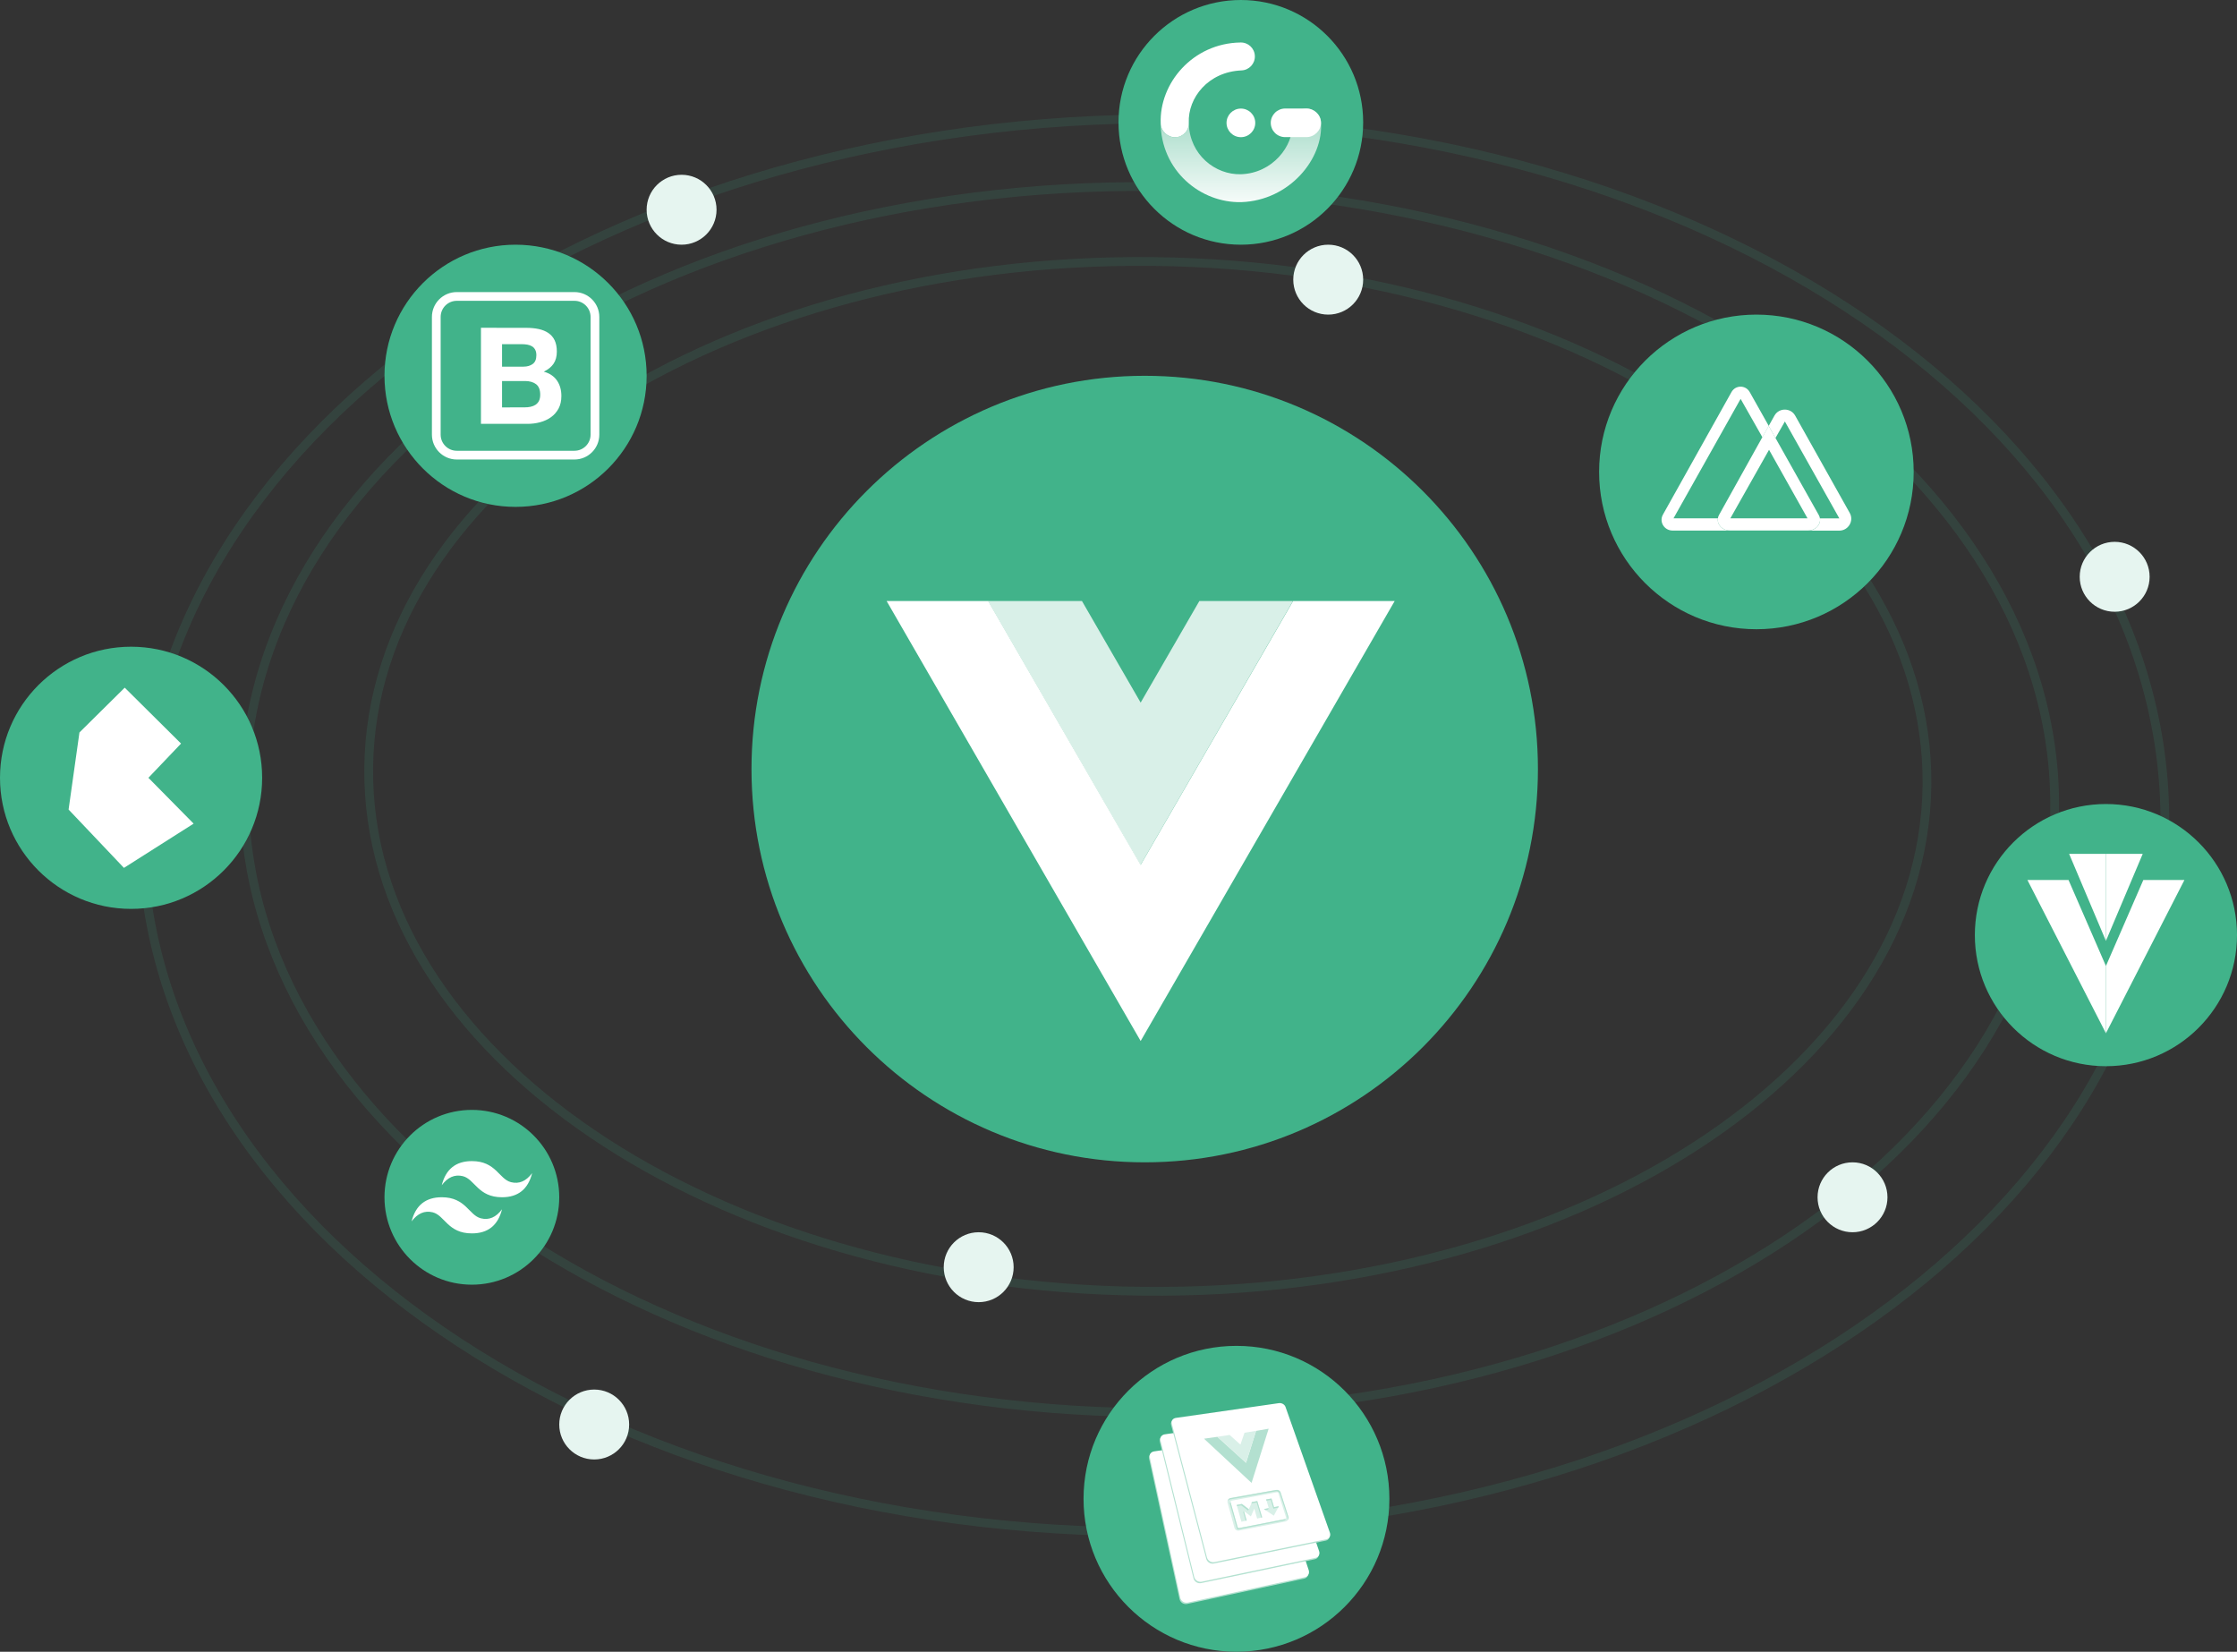 <svg width="256" height="189" viewBox="0 0 256 189" fill="none" xmlns="http://www.w3.org/2000/svg">
<rect x="0" y="0" width="256" height="189" fill="#333333" stroke="none"/>
<path d="M235.135 92.665C234.921 111.956 223.205 129.349 204.318 141.858C185.434 154.366 159.425 161.957 130.769 161.632C102.112 161.308 76.278 153.131 57.676 140.198C39.071 127.264 27.743 109.611 27.957 90.32C28.171 71.028 39.887 53.636 58.773 41.126C77.657 28.618 103.666 21.028 132.323 21.352C160.98 21.677 186.814 29.854 205.416 42.786C224.021 55.72 235.349 73.373 235.135 92.665Z" stroke="#41B38A" stroke-opacity="0.13"/>
<path d="M247.742 93.337C247.949 115.588 235.248 135.906 214.441 150.759C193.636 165.611 164.763 174.966 132.754 175.271C100.744 175.576 71.702 166.773 50.624 152.32C29.544 137.866 16.466 117.793 16.258 95.542C16.051 73.291 28.752 52.972 49.559 38.119C70.364 23.267 99.237 13.912 131.246 13.607C163.256 13.303 192.298 22.105 213.376 36.558C234.456 51.012 247.534 71.085 247.742 93.337Z" stroke="#41B38A" stroke-opacity="0.13"/>
<path d="M220.519 89.848C220.34 106.034 210.276 120.639 194.02 131.149C177.769 141.657 155.379 148.033 130.704 147.753C106.028 147.474 83.785 140.593 67.77 129.72C51.752 118.844 42.014 104.016 42.193 87.829C42.373 71.643 52.437 57.039 68.692 46.529C84.944 36.021 107.334 29.645 132.009 29.924C156.684 30.204 178.927 37.085 194.942 47.958C210.96 58.834 220.698 73.662 220.519 89.848Z" stroke="#41B38A" stroke-opacity="0.13"/>
<path d="M54 147C59.523 147 64 142.523 64 137C64 131.477 59.523 127 54 127C48.477 127 44 131.477 44 137C44 142.523 48.477 147 54 147Z" fill="#41B38A"/>
<path fill-rule="evenodd" clip-rule="evenodd" d="M50.554 135.62C51.014 133.784 52.164 132.859 54 132.859C56.761 132.859 57.103 134.925 58.484 135.272C59.404 135.502 60.206 135.16 60.897 134.235C60.437 136.075 59.286 136.995 57.451 136.995C54.69 136.995 54.347 134.93 52.967 134.582C52.047 134.357 51.239 134.7 50.554 135.62ZM47.103 139.756C47.563 137.92 48.714 136.995 50.554 136.995C53.315 136.995 53.657 139.061 55.038 139.408C55.958 139.638 56.761 139.296 57.451 138.371C56.991 140.211 55.84 141.131 54 141.131C51.244 141.131 50.897 139.066 49.516 138.718C48.596 138.493 47.793 138.84 47.103 139.756Z" fill="white"/>
<path d="M141.5 189C151.165 189 159 181.165 159 171.5C159 161.835 151.165 154 141.5 154C131.835 154 124 161.835 124 171.5C124 181.165 131.835 189 141.5 189Z" fill="#41B38A"/>
<path fill-rule="evenodd" clip-rule="evenodd" d="M132.013 166.235L143.987 164.454C144.309 164.408 144.639 164.6 144.739 164.891L149.69 179.82C149.812 180.189 149.621 180.549 149.267 180.626L135.858 183.535C135.459 183.62 135.068 183.366 134.983 182.967L131.499 166.887C131.43 166.572 131.66 166.281 132.013 166.235Z" fill="#B3E1D0"/>
<path fill-rule="evenodd" clip-rule="evenodd" d="M132.09 166.073L144.063 164.293C144.386 164.247 144.716 164.439 144.816 164.73L149.766 179.659C149.889 180.027 149.697 180.388 149.344 180.465L135.935 183.374C135.536 183.458 135.145 183.205 135.06 182.806L131.575 166.726C131.499 166.411 131.737 166.119 132.09 166.073Z" fill="white"/>
<path fill-rule="evenodd" clip-rule="evenodd" d="M133.218 164.285L145.107 162.543C145.43 162.497 145.767 162.689 145.86 162.98L150.879 177.648C151.002 178.001 150.818 178.347 150.473 178.416L137.455 181.148C137.071 181.225 136.687 180.987 136.588 180.611L132.719 164.938C132.65 164.623 132.873 164.339 133.218 164.285Z" fill="#B3E1D0"/>
<path fill-rule="evenodd" clip-rule="evenodd" d="M133.295 164.124L145.184 162.382C145.507 162.336 145.844 162.527 145.936 162.819L150.956 177.487C151.079 177.84 150.895 178.185 150.549 178.254L137.532 180.987C137.148 181.064 136.764 180.826 136.665 180.45L132.796 164.776C132.727 164.462 132.95 164.178 133.295 164.124Z" fill="white"/>
<path fill-rule="evenodd" clip-rule="evenodd" d="M134.5 162.405L146.282 160.716C146.597 160.67 146.934 160.862 147.034 161.146L152.115 175.537C152.238 175.883 152.061 176.22 151.716 176.29L138.906 178.907C138.53 178.984 138.146 178.746 138.046 178.377L134.017 163.034C133.94 162.735 134.155 162.451 134.5 162.405Z" fill="#B3E1D0"/>
<path fill-rule="evenodd" clip-rule="evenodd" d="M134.577 162.243L146.358 160.555C146.673 160.509 147.011 160.701 147.111 160.985L152.192 175.376C152.315 175.721 152.138 176.059 151.793 176.128L138.982 178.746C138.606 178.822 138.223 178.584 138.123 178.216L134.093 162.873C134.009 162.573 134.231 162.289 134.577 162.243Z" fill="white"/>
<path fill-rule="evenodd" clip-rule="evenodd" d="M140.94 171.715L146.128 170.756C146.205 170.74 146.274 170.786 146.297 170.855L147.172 173.626C147.195 173.711 147.149 173.803 147.057 173.818L141.792 174.847C141.715 174.862 141.638 174.816 141.623 174.739L140.824 171.907C140.794 171.822 140.848 171.738 140.94 171.715ZM140.487 171.968L141.27 174.824C141.331 175.046 141.554 175.184 141.776 175.138L147.103 174.102C147.364 174.048 147.518 173.787 147.441 173.534L146.558 170.786C146.489 170.579 146.282 170.449 146.059 170.487L140.824 171.416C140.579 171.462 140.418 171.715 140.487 171.968ZM141.523 172.199L142.068 174.125L142.659 173.995L142.344 172.889L143.15 173.519L143.542 172.628L143.864 173.757L144.44 173.634L143.887 171.769L143.281 171.876L142.912 172.69L142.122 172.091L141.523 172.199ZM145.798 172.459L145.507 171.469L144.892 171.577L145.2 172.575L144.647 172.682L145.775 173.434L146.351 172.352L145.798 172.459Z" fill="#D9F0E8"/>
<path d="M147.157 173.749L147.095 173.879L147.072 173.918C147.049 173.949 147.018 173.972 146.98 173.979L141.715 175.008C141.638 175.023 141.561 174.977 141.546 174.9L140.748 172.068C140.74 172.037 140.74 171.999 140.755 171.968C140.755 171.968 140.755 171.961 140.763 171.961L140.771 171.953L140.832 171.822C140.824 171.845 140.817 171.884 140.832 171.915L140.855 171.991L141.63 174.747C141.653 174.824 141.722 174.87 141.799 174.854L147.065 173.826C147.103 173.81 147.134 173.78 147.157 173.749ZM147.379 173.933C147.402 173.856 147.395 173.78 147.372 173.695L146.489 170.947C146.42 170.74 146.213 170.61 145.99 170.648L140.755 171.577C140.64 171.6 140.54 171.661 140.479 171.746C140.517 171.584 140.648 171.446 140.824 171.416L146.059 170.487C146.274 170.449 146.489 170.579 146.55 170.786L147.433 173.534C147.487 173.672 147.464 173.818 147.379 173.933ZM146.351 172.352L146.266 172.513L145.721 172.621L145.43 171.631L144.938 171.715L144.892 171.577L145.506 171.469L145.798 172.459L146.351 172.352ZM145.084 172.59L145.199 172.567L145.123 172.728L144.816 172.79L144.647 172.674L145.084 172.59ZM142.904 172.69L142.835 172.851L142.045 172.252L141.569 172.344L141.531 172.206L142.122 172.091L142.904 172.69ZM144.44 173.626L144.324 173.649L143.81 171.922L143.204 172.03L143.273 171.868L143.879 171.761L144.44 173.626ZM142.429 173.158L142.352 172.874L142.275 173.035L142.551 174.01L142.666 173.987L142.429 173.158Z" fill="#B3E1D0"/>
<path d="M139.312 164.408L137.785 164.623L143.227 169.681L145.184 163.479L143.741 163.732L142.597 167.386L139.312 164.408Z" fill="#41B38A" fill-opacity="0.4"/>
<path d="M139.312 164.408L140.717 164.193L141.953 165.298L142.421 163.94L143.741 163.725L142.597 167.378L139.312 164.408Z" fill="#D9F0E8"/>
<path d="M241 122C249.284 122 256 115.284 256 107C256 98.716 249.284 92 241 92C232.716 92 226 98.716 226 107C226 115.284 232.716 122 241 122Z" fill="#41B38A"/>
<path d="M241 97.704H236.789L241 107.662" fill="white"/>
<path d="M241 97.704H245.211L241 107.662" fill="white"/>
<path d="M241 110.535V118.232L232.014 100.69H236.718" fill="white"/>
<path d="M241 110.535V118.232L249.986 100.69H245.282" fill="white"/>
<path d="M59 58C67.284 58 74 51.284 74 43C74 34.716 67.284 28 59 28C50.716 28 44 34.716 44 43C44 51.284 50.716 58 59 58Z" fill="#41B38A"/>
<path d="M49.928 49.737C49.928 51.026 50.98 52.079 52.27 52.079H65.743C67.033 52.079 68.085 51.026 68.085 49.737V36.263C68.085 34.974 67.033 33.921 65.743 33.921H52.27C50.98 33.921 49.928 34.974 49.928 36.263V49.737Z" stroke="white" stroke-miterlimit="10"/>
<path d="M57.454 41.954V39.382H59.717C59.934 39.382 60.145 39.401 60.342 39.434C60.546 39.467 60.717 39.533 60.875 39.625C61.033 39.717 61.151 39.842 61.243 40.013C61.336 40.178 61.382 40.388 61.382 40.645C61.382 41.112 61.243 41.441 60.967 41.645C60.691 41.849 60.336 41.954 59.908 41.954H57.454V41.954ZM55.04 37.507V48.5H60.362C60.855 48.5 61.336 48.441 61.803 48.316C62.27 48.191 62.684 48 63.046 47.743C63.408 47.487 63.697 47.158 63.921 46.75C64.138 46.342 64.243 45.868 64.243 45.309C64.243 44.625 64.079 44.033 63.743 43.546C63.408 43.059 62.908 42.717 62.23 42.526C62.724 42.289 63.099 41.987 63.349 41.618C63.599 41.25 63.724 40.783 63.724 40.23C63.724 39.717 63.638 39.283 63.474 38.941C63.309 38.592 63.066 38.316 62.757 38.105C62.447 37.895 62.079 37.743 61.651 37.651C61.224 37.559 60.743 37.513 60.224 37.513L55.04 37.507ZM57.454 46.618V43.599H60.086C60.612 43.599 61.033 43.724 61.349 43.961C61.664 44.204 61.822 44.605 61.822 45.164C61.822 45.447 61.77 45.691 61.678 45.875C61.586 46.059 61.447 46.204 61.289 46.316C61.125 46.421 60.934 46.5 60.717 46.546C60.5 46.592 60.276 46.612 60.039 46.612L57.454 46.618Z" fill="white"/>
<path d="M201 72C210.941 72 219 63.941 219 54C219 44.059 210.941 36 201 36C191.059 36 183 44.059 183 54C183 63.941 191.059 72 201 72Z" fill="#41B38A"/>
<path d="M211.689 58.707L205.433 47.549C204.917 46.642 203.588 46.642 203.072 47.549L202.407 48.738L203.181 50.122L204.261 48.229L210.493 59.317H208.272C208.389 60.021 207.779 60.717 206.903 60.717H210.5C211.532 60.709 212.182 59.591 211.689 58.707Z" fill="white"/>
<path d="M196.598 59.309H191.515L199.194 45.641L201.688 50.036L202.415 48.738L200.234 44.859C199.772 44.038 198.607 44.038 198.146 44.867L190.303 58.887C189.842 59.708 190.452 60.709 191.406 60.709H197.966C197.09 60.709 196.473 60.021 196.598 59.309Z" fill="white"/>
<path d="M208.272 59.309C208.248 59.184 208.209 59.059 208.139 58.934L203.182 50.114L202.407 48.73L201.68 50.028L196.723 58.926C196.652 59.051 196.613 59.176 196.59 59.301C196.473 60.005 197.083 60.701 197.95 60.701H198.193H206.896C207.779 60.709 208.389 60.021 208.272 59.309ZM198.021 59.309L202.447 51.467L206.849 59.309H198.021Z" fill="white"/>
<path d="M15 104C23.284 104 30 97.284 30 89C30 80.716 23.284 74 15 74C6.716 74 0 80.716 0 89C0 97.284 6.716 104 15 104Z" fill="#41B38A"/>
<path d="M9.092 83.811L14.274 78.686L20.719 85.082L16.983 89L22.158 94.244L14.183 99.307L7.849 92.631L9.092 83.811Z" fill="white"/>
<path d="M142 28C149.732 28 156 21.732 156 14C156 6.268 149.732 0 142 0C134.268 0 128 6.268 128 14C128 21.732 134.268 28 142 28Z" fill="#41B38A"/>
<path d="M145.425 14.053C145.425 13.152 146.167 12.416 147.082 12.416H149.494C150.408 12.416 151.17 13.145 151.17 14.053C151.17 14.954 150.408 15.69 149.494 15.69H147.082C146.161 15.696 145.425 14.961 145.425 14.053Z" fill="white"/>
<path d="M140.363 14.06C140.363 13.159 141.099 12.423 142.007 12.423C142.914 12.423 143.65 13.159 143.65 14.06C143.65 14.961 142.914 15.696 142.007 15.696C141.099 15.696 140.363 14.961 140.363 14.06Z" fill="white"/>
<path fill-rule="evenodd" clip-rule="evenodd" d="M143.604 6.394C143.644 7.275 142.955 8.024 142.073 8.057C138.257 8.216 135.932 11.197 136.044 14.04C136.084 14.921 135.408 15.67 134.527 15.703C133.646 15.736 132.864 15.027 132.831 14.139C132.645 9.514 136.508 4.949 141.948 4.863C142.822 4.83 143.571 5.513 143.604 6.394Z" fill="white"/>
<path fill-rule="evenodd" clip-rule="evenodd" d="M132.817 13.973C132.837 19.559 137.428 23.249 142.066 23.13C147.546 22.931 151.495 18.181 151.17 13.94C151.09 13.059 150.309 12.377 149.427 12.423C148.546 12.463 147.864 13.218 147.904 14.099C148.029 16.677 145.651 19.837 141.987 19.937C139.078 20.009 136.169 17.724 136.044 14.179C136.01 15.001 135.361 15.676 134.526 15.709C133.645 15.749 132.863 15.034 132.83 14.146C132.817 14.086 132.817 14.033 132.817 13.973Z" fill="url(#paint0_linear)"/>
<path d="M131 133C155.853 133 176 112.853 176 88C176 63.147 155.853 43 131 43C106.147 43 86 63.147 86 88C86 112.853 106.147 133 131 133Z" fill="#41B38A"/>
<path d="M147.982 68.773L130.535 98.967L113.088 68.773H101.464L130.535 119.117L159.606 68.773H147.982Z" fill="white"/>
<path opacity="0.8" d="M137.252 68.773L130.535 80.397L123.818 68.773H113.068L130.514 98.988L147.961 68.773H137.252Z" fill="white"/>
<circle cx="242" cy="66" r="4" fill="#E6F5F0"/>
<circle cx="152" cy="32" r="4" fill="#E6F5F0"/>
<circle cx="78" cy="24" r="4" fill="#E6F5F0"/>
<circle cx="112" cy="145" r="4" fill="#E6F5F0"/>
<circle cx="212" cy="137" r="4" fill="#E6F5F0"/>
<circle cx="68" cy="163" r="4" fill="#E6F5F0"/>
<defs>
<linearGradient id="paint0_linear" x1="141.999" y1="23.135" x2="141.999" y2="12.422" gradientUnits="userSpaceOnUse">
<stop stop-color="white" stop-opacity="0.95"/>
<stop offset="1" stop-color="white" stop-opacity="0.5"/>
</linearGradient>
</defs>
</svg>

